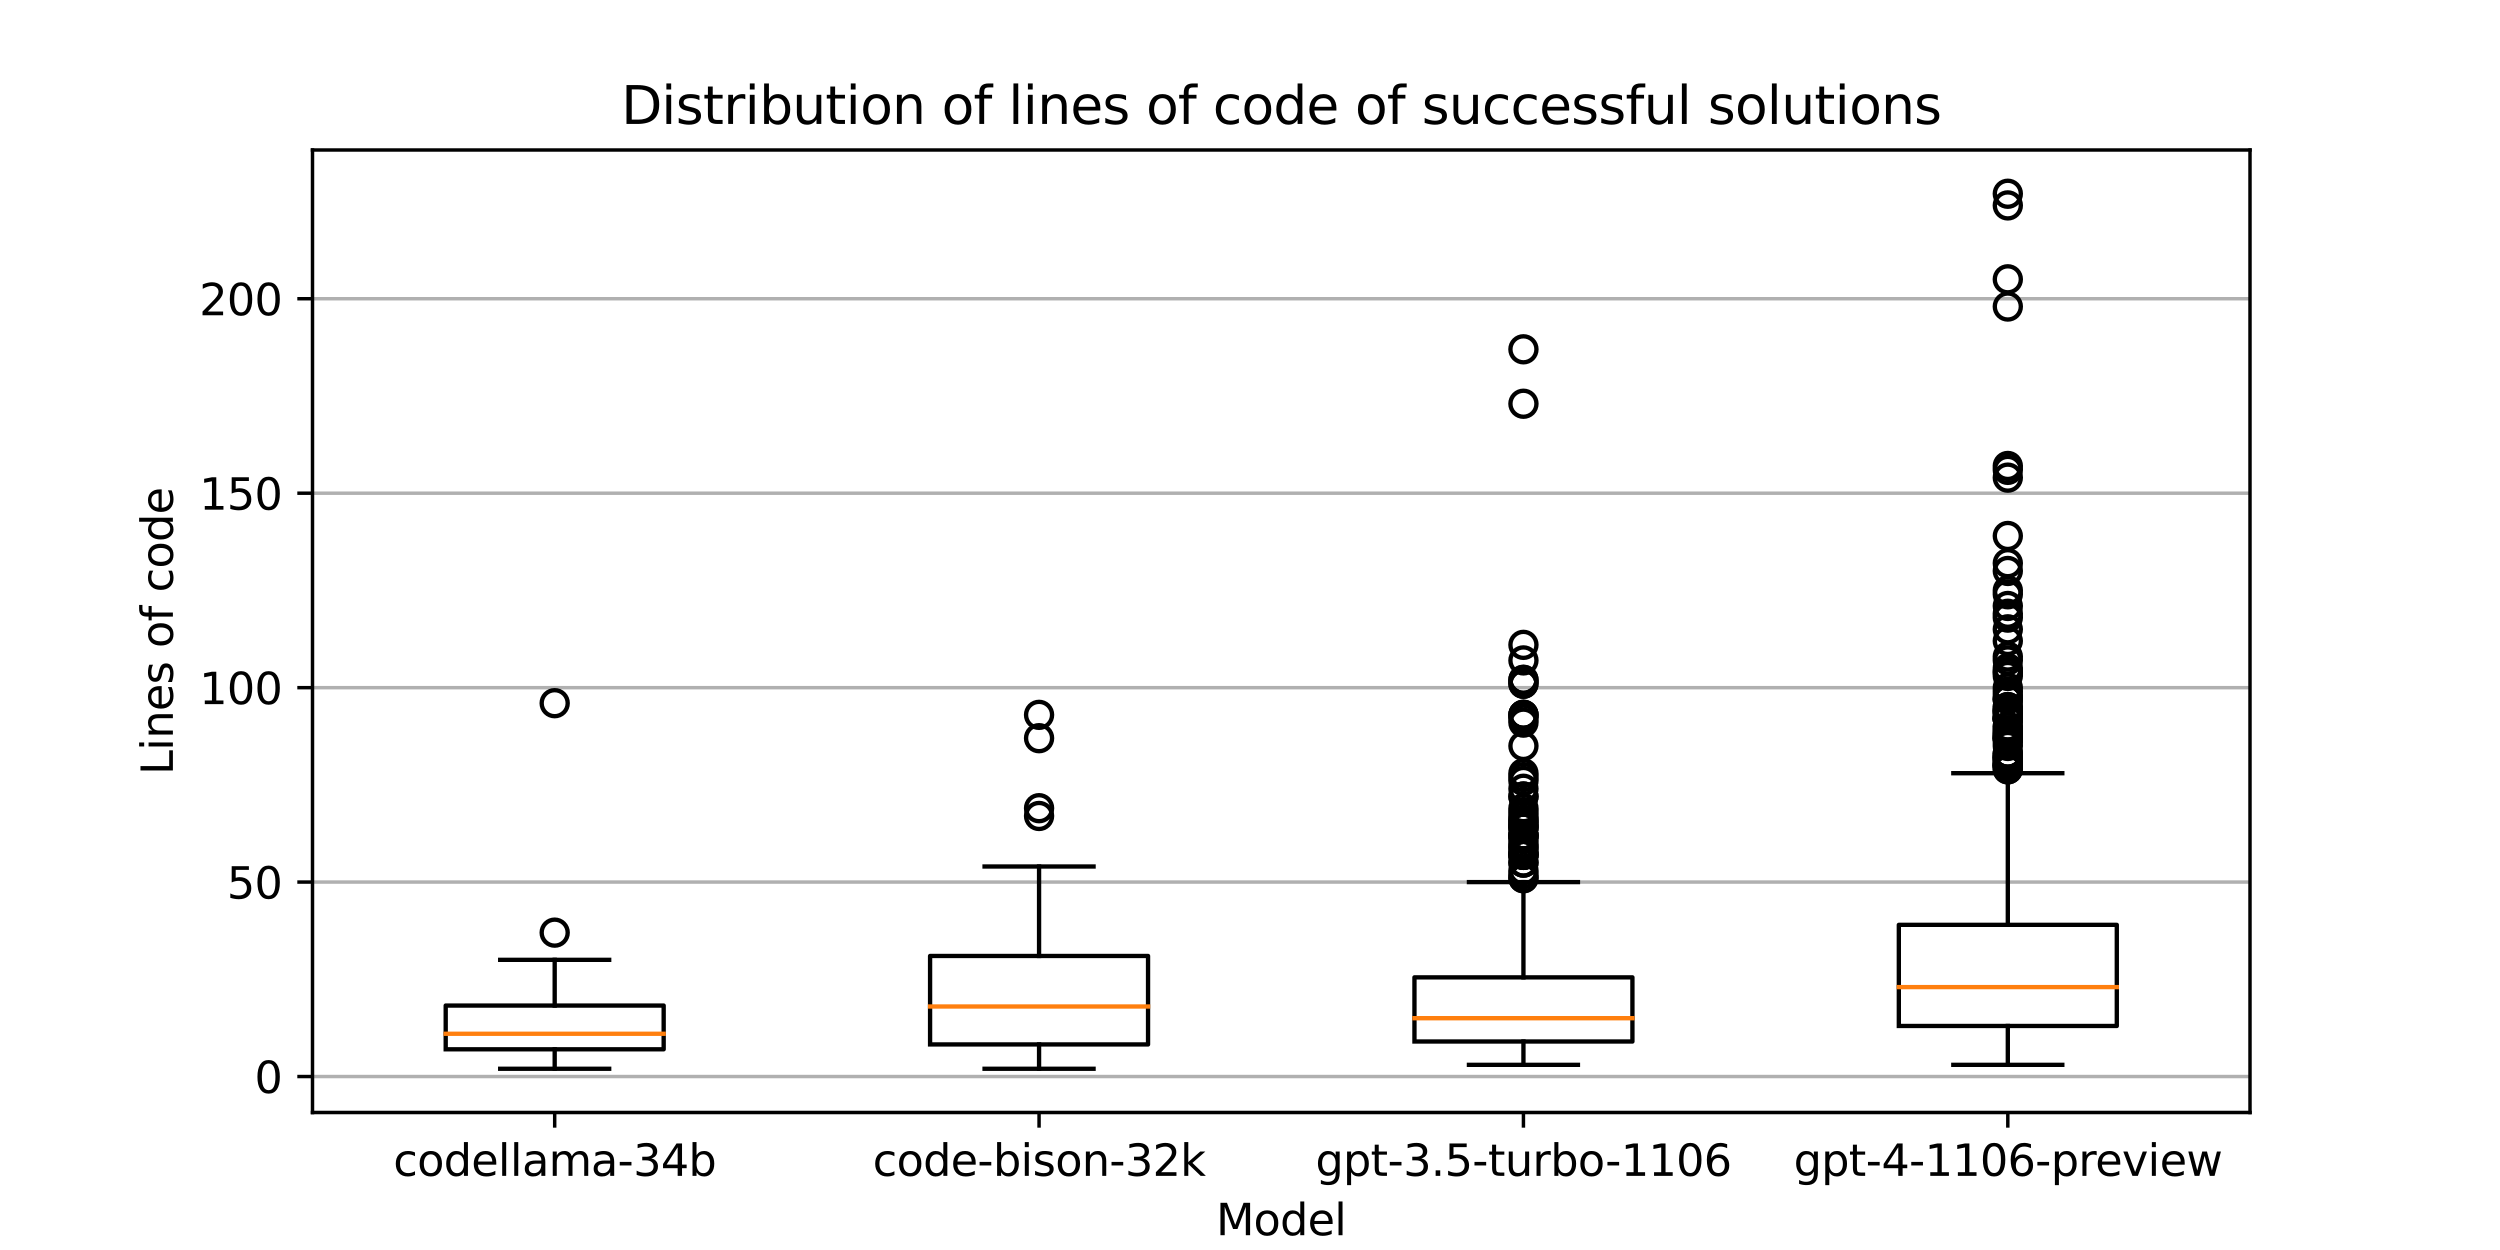 <?xml version="1.0" encoding="utf-8" standalone="no"?>
<!DOCTYPE svg PUBLIC "-//W3C//DTD SVG 1.1//EN"
  "http://www.w3.org/Graphics/SVG/1.1/DTD/svg11.dtd">
<svg xmlns:xlink="http://www.w3.org/1999/xlink" width="576pt" height="288pt" viewBox="0 0 576 288" xmlns="http://www.w3.org/2000/svg" version="1.1">
 <defs>
  <style type="text/css">*{stroke-linejoin: round; stroke-linecap: butt}</style>
 </defs>
 <g id="figure_1">
  <g id="patch_1">
   <path d="M 0 288 
L 576 288 
L 576 0 
L 0 0 
z
" style="fill: #ffffff"/>
  </g>
  <g id="axes_1">
   <g id="patch_2">
    <path d="M 72 256.32 
L 518.4 256.32 
L 518.4 34.56 
L 72 34.56 
z
" style="fill: #ffffff"/>
   </g>
   <g id="matplotlib.axis_1">
    <g id="xtick_1">
     <g id="line2d_1">
      <defs>
       <path id="m723929da3d" d="M 0 0 
L 0 3.5 
" style="stroke: #000000; stroke-width: 0.8"/>
      </defs>
      <g>
       <use xlink:href="#m723929da3d" x="127.8" y="256.32" style="stroke: #000000; stroke-width: 0.8"/>
      </g>
     </g>
     <g id="text_1">
      <!-- codellama-34b -->
      <g transform="translate(90.623 270.918) scale(0.1 -0.1)">
       <defs>
        <path id="DejaVuSans-63" d="M 3122 3366 
L 3122 2828 
Q 2878 2963 2633 3030 
Q 2388 3097 2138 3097 
Q 1578 3097 1268 2742 
Q 959 2388 959 1747 
Q 959 1106 1268 751 
Q 1578 397 2138 397 
Q 2388 397 2633 464 
Q 2878 531 3122 666 
L 3122 134 
Q 2881 22 2623 -34 
Q 2366 -91 2075 -91 
Q 1284 -91 818 406 
Q 353 903 353 1747 
Q 353 2603 823 3093 
Q 1294 3584 2113 3584 
Q 2378 3584 2631 3529 
Q 2884 3475 3122 3366 
z
" transform="scale(0.016)"/>
        <path id="DejaVuSans-6f" d="M 1959 3097 
Q 1497 3097 1228 2736 
Q 959 2375 959 1747 
Q 959 1119 1226 758 
Q 1494 397 1959 397 
Q 2419 397 2687 759 
Q 2956 1122 2956 1747 
Q 2956 2369 2687 2733 
Q 2419 3097 1959 3097 
z
M 1959 3584 
Q 2709 3584 3137 3096 
Q 3566 2609 3566 1747 
Q 3566 888 3137 398 
Q 2709 -91 1959 -91 
Q 1206 -91 779 398 
Q 353 888 353 1747 
Q 353 2609 779 3096 
Q 1206 3584 1959 3584 
z
" transform="scale(0.016)"/>
        <path id="DejaVuSans-64" d="M 2906 2969 
L 2906 4863 
L 3481 4863 
L 3481 0 
L 2906 0 
L 2906 525 
Q 2725 213 2448 61 
Q 2172 -91 1784 -91 
Q 1150 -91 751 415 
Q 353 922 353 1747 
Q 353 2572 751 3078 
Q 1150 3584 1784 3584 
Q 2172 3584 2448 3432 
Q 2725 3281 2906 2969 
z
M 947 1747 
Q 947 1113 1208 752 
Q 1469 391 1925 391 
Q 2381 391 2643 752 
Q 2906 1113 2906 1747 
Q 2906 2381 2643 2742 
Q 2381 3103 1925 3103 
Q 1469 3103 1208 2742 
Q 947 2381 947 1747 
z
" transform="scale(0.016)"/>
        <path id="DejaVuSans-65" d="M 3597 1894 
L 3597 1613 
L 953 1613 
Q 991 1019 1311 708 
Q 1631 397 2203 397 
Q 2534 397 2845 478 
Q 3156 559 3463 722 
L 3463 178 
Q 3153 47 2828 -22 
Q 2503 -91 2169 -91 
Q 1331 -91 842 396 
Q 353 884 353 1716 
Q 353 2575 817 3079 
Q 1281 3584 2069 3584 
Q 2775 3584 3186 3129 
Q 3597 2675 3597 1894 
z
M 3022 2063 
Q 3016 2534 2758 2815 
Q 2500 3097 2075 3097 
Q 1594 3097 1305 2825 
Q 1016 2553 972 2059 
L 3022 2063 
z
" transform="scale(0.016)"/>
        <path id="DejaVuSans-6c" d="M 603 4863 
L 1178 4863 
L 1178 0 
L 603 0 
L 603 4863 
z
" transform="scale(0.016)"/>
        <path id="DejaVuSans-61" d="M 2194 1759 
Q 1497 1759 1228 1600 
Q 959 1441 959 1056 
Q 959 750 1161 570 
Q 1363 391 1709 391 
Q 2188 391 2477 730 
Q 2766 1069 2766 1631 
L 2766 1759 
L 2194 1759 
z
M 3341 1997 
L 3341 0 
L 2766 0 
L 2766 531 
Q 2569 213 2275 61 
Q 1981 -91 1556 -91 
Q 1019 -91 701 211 
Q 384 513 384 1019 
Q 384 1609 779 1909 
Q 1175 2209 1959 2209 
L 2766 2209 
L 2766 2266 
Q 2766 2663 2505 2880 
Q 2244 3097 1772 3097 
Q 1472 3097 1187 3025 
Q 903 2953 641 2809 
L 641 3341 
Q 956 3463 1253 3523 
Q 1550 3584 1831 3584 
Q 2591 3584 2966 3190 
Q 3341 2797 3341 1997 
z
" transform="scale(0.016)"/>
        <path id="DejaVuSans-6d" d="M 3328 2828 
Q 3544 3216 3844 3400 
Q 4144 3584 4550 3584 
Q 5097 3584 5394 3201 
Q 5691 2819 5691 2113 
L 5691 0 
L 5113 0 
L 5113 2094 
Q 5113 2597 4934 2840 
Q 4756 3084 4391 3084 
Q 3944 3084 3684 2787 
Q 3425 2491 3425 1978 
L 3425 0 
L 2847 0 
L 2847 2094 
Q 2847 2600 2669 2842 
Q 2491 3084 2119 3084 
Q 1678 3084 1418 2786 
Q 1159 2488 1159 1978 
L 1159 0 
L 581 0 
L 581 3500 
L 1159 3500 
L 1159 2956 
Q 1356 3278 1631 3431 
Q 1906 3584 2284 3584 
Q 2666 3584 2933 3390 
Q 3200 3197 3328 2828 
z
" transform="scale(0.016)"/>
        <path id="DejaVuSans-2d" d="M 313 2009 
L 1997 2009 
L 1997 1497 
L 313 1497 
L 313 2009 
z
" transform="scale(0.016)"/>
        <path id="DejaVuSans-33" d="M 2597 2516 
Q 3050 2419 3304 2112 
Q 3559 1806 3559 1356 
Q 3559 666 3084 287 
Q 2609 -91 1734 -91 
Q 1441 -91 1130 -33 
Q 819 25 488 141 
L 488 750 
Q 750 597 1062 519 
Q 1375 441 1716 441 
Q 2309 441 2620 675 
Q 2931 909 2931 1356 
Q 2931 1769 2642 2001 
Q 2353 2234 1838 2234 
L 1294 2234 
L 1294 2753 
L 1863 2753 
Q 2328 2753 2575 2939 
Q 2822 3125 2822 3475 
Q 2822 3834 2567 4026 
Q 2313 4219 1838 4219 
Q 1578 4219 1281 4162 
Q 984 4106 628 3988 
L 628 4550 
Q 988 4650 1302 4700 
Q 1616 4750 1894 4750 
Q 2613 4750 3031 4423 
Q 3450 4097 3450 3541 
Q 3450 3153 3228 2886 
Q 3006 2619 2597 2516 
z
" transform="scale(0.016)"/>
        <path id="DejaVuSans-34" d="M 2419 4116 
L 825 1625 
L 2419 1625 
L 2419 4116 
z
M 2253 4666 
L 3047 4666 
L 3047 1625 
L 3713 1625 
L 3713 1100 
L 3047 1100 
L 3047 0 
L 2419 0 
L 2419 1100 
L 313 1100 
L 313 1709 
L 2253 4666 
z
" transform="scale(0.016)"/>
        <path id="DejaVuSans-62" d="M 3116 1747 
Q 3116 2381 2855 2742 
Q 2594 3103 2138 3103 
Q 1681 3103 1420 2742 
Q 1159 2381 1159 1747 
Q 1159 1113 1420 752 
Q 1681 391 2138 391 
Q 2594 391 2855 752 
Q 3116 1113 3116 1747 
z
M 1159 2969 
Q 1341 3281 1617 3432 
Q 1894 3584 2278 3584 
Q 2916 3584 3314 3078 
Q 3713 2572 3713 1747 
Q 3713 922 3314 415 
Q 2916 -91 2278 -91 
Q 1894 -91 1617 61 
Q 1341 213 1159 525 
L 1159 0 
L 581 0 
L 581 4863 
L 1159 4863 
L 1159 2969 
z
" transform="scale(0.016)"/>
       </defs>
       <use xlink:href="#DejaVuSans-63"/>
       <use xlink:href="#DejaVuSans-6f" x="54.98"/>
       <use xlink:href="#DejaVuSans-64" x="116.162"/>
       <use xlink:href="#DejaVuSans-65" x="179.639"/>
       <use xlink:href="#DejaVuSans-6c" x="241.162"/>
       <use xlink:href="#DejaVuSans-6c" x="268.945"/>
       <use xlink:href="#DejaVuSans-61" x="296.729"/>
       <use xlink:href="#DejaVuSans-6d" x="358.008"/>
       <use xlink:href="#DejaVuSans-61" x="455.42"/>
       <use xlink:href="#DejaVuSans-2d" x="516.699"/>
       <use xlink:href="#DejaVuSans-33" x="552.783"/>
       <use xlink:href="#DejaVuSans-34" x="616.406"/>
       <use xlink:href="#DejaVuSans-62" x="680.029"/>
      </g>
     </g>
    </g>
    <g id="xtick_2">
     <g id="line2d_2">
      <g>
       <use xlink:href="#m723929da3d" x="239.4" y="256.32" style="stroke: #000000; stroke-width: 0.8"/>
      </g>
     </g>
     <g id="text_2">
      <!-- code-bison-32k -->
      <g transform="translate(201.079 270.918) scale(0.1 -0.1)">
       <defs>
        <path id="DejaVuSans-69" d="M 603 3500 
L 1178 3500 
L 1178 0 
L 603 0 
L 603 3500 
z
M 603 4863 
L 1178 4863 
L 1178 4134 
L 603 4134 
L 603 4863 
z
" transform="scale(0.016)"/>
        <path id="DejaVuSans-73" d="M 2834 3397 
L 2834 2853 
Q 2591 2978 2328 3040 
Q 2066 3103 1784 3103 
Q 1356 3103 1142 2972 
Q 928 2841 928 2578 
Q 928 2378 1081 2264 
Q 1234 2150 1697 2047 
L 1894 2003 
Q 2506 1872 2764 1633 
Q 3022 1394 3022 966 
Q 3022 478 2636 193 
Q 2250 -91 1575 -91 
Q 1294 -91 989 -36 
Q 684 19 347 128 
L 347 722 
Q 666 556 975 473 
Q 1284 391 1588 391 
Q 1994 391 2212 530 
Q 2431 669 2431 922 
Q 2431 1156 2273 1281 
Q 2116 1406 1581 1522 
L 1381 1569 
Q 847 1681 609 1914 
Q 372 2147 372 2553 
Q 372 3047 722 3315 
Q 1072 3584 1716 3584 
Q 2034 3584 2315 3537 
Q 2597 3491 2834 3397 
z
" transform="scale(0.016)"/>
        <path id="DejaVuSans-6e" d="M 3513 2113 
L 3513 0 
L 2938 0 
L 2938 2094 
Q 2938 2591 2744 2837 
Q 2550 3084 2163 3084 
Q 1697 3084 1428 2787 
Q 1159 2491 1159 1978 
L 1159 0 
L 581 0 
L 581 3500 
L 1159 3500 
L 1159 2956 
Q 1366 3272 1645 3428 
Q 1925 3584 2291 3584 
Q 2894 3584 3203 3211 
Q 3513 2838 3513 2113 
z
" transform="scale(0.016)"/>
        <path id="DejaVuSans-32" d="M 1228 531 
L 3431 531 
L 3431 0 
L 469 0 
L 469 531 
Q 828 903 1448 1529 
Q 2069 2156 2228 2338 
Q 2531 2678 2651 2914 
Q 2772 3150 2772 3378 
Q 2772 3750 2511 3984 
Q 2250 4219 1831 4219 
Q 1534 4219 1204 4116 
Q 875 4013 500 3803 
L 500 4441 
Q 881 4594 1212 4672 
Q 1544 4750 1819 4750 
Q 2544 4750 2975 4387 
Q 3406 4025 3406 3419 
Q 3406 3131 3298 2873 
Q 3191 2616 2906 2266 
Q 2828 2175 2409 1742 
Q 1991 1309 1228 531 
z
" transform="scale(0.016)"/>
        <path id="DejaVuSans-6b" d="M 581 4863 
L 1159 4863 
L 1159 1991 
L 2875 3500 
L 3609 3500 
L 1753 1863 
L 3688 0 
L 2938 0 
L 1159 1709 
L 1159 0 
L 581 0 
L 581 4863 
z
" transform="scale(0.016)"/>
       </defs>
       <use xlink:href="#DejaVuSans-63"/>
       <use xlink:href="#DejaVuSans-6f" x="54.98"/>
       <use xlink:href="#DejaVuSans-64" x="116.162"/>
       <use xlink:href="#DejaVuSans-65" x="179.639"/>
       <use xlink:href="#DejaVuSans-2d" x="241.162"/>
       <use xlink:href="#DejaVuSans-62" x="277.246"/>
       <use xlink:href="#DejaVuSans-69" x="340.723"/>
       <use xlink:href="#DejaVuSans-73" x="368.506"/>
       <use xlink:href="#DejaVuSans-6f" x="420.605"/>
       <use xlink:href="#DejaVuSans-6e" x="481.787"/>
       <use xlink:href="#DejaVuSans-2d" x="545.166"/>
       <use xlink:href="#DejaVuSans-33" x="581.25"/>
       <use xlink:href="#DejaVuSans-32" x="644.873"/>
       <use xlink:href="#DejaVuSans-6b" x="708.496"/>
      </g>
     </g>
    </g>
    <g id="xtick_3">
     <g id="line2d_3">
      <g>
       <use xlink:href="#m723929da3d" x="351" y="256.32" style="stroke: #000000; stroke-width: 0.8"/>
      </g>
     </g>
     <g id="text_3">
      <!-- gpt-3.5-turbo-1106 -->
      <g transform="translate(303.091 270.918) scale(0.1 -0.1)">
       <defs>
        <path id="DejaVuSans-67" d="M 2906 1791 
Q 2906 2416 2648 2759 
Q 2391 3103 1925 3103 
Q 1463 3103 1205 2759 
Q 947 2416 947 1791 
Q 947 1169 1205 825 
Q 1463 481 1925 481 
Q 2391 481 2648 825 
Q 2906 1169 2906 1791 
z
M 3481 434 
Q 3481 -459 3084 -895 
Q 2688 -1331 1869 -1331 
Q 1566 -1331 1297 -1286 
Q 1028 -1241 775 -1147 
L 775 -588 
Q 1028 -725 1275 -790 
Q 1522 -856 1778 -856 
Q 2344 -856 2625 -561 
Q 2906 -266 2906 331 
L 2906 616 
Q 2728 306 2450 153 
Q 2172 0 1784 0 
Q 1141 0 747 490 
Q 353 981 353 1791 
Q 353 2603 747 3093 
Q 1141 3584 1784 3584 
Q 2172 3584 2450 3431 
Q 2728 3278 2906 2969 
L 2906 3500 
L 3481 3500 
L 3481 434 
z
" transform="scale(0.016)"/>
        <path id="DejaVuSans-70" d="M 1159 525 
L 1159 -1331 
L 581 -1331 
L 581 3500 
L 1159 3500 
L 1159 2969 
Q 1341 3281 1617 3432 
Q 1894 3584 2278 3584 
Q 2916 3584 3314 3078 
Q 3713 2572 3713 1747 
Q 3713 922 3314 415 
Q 2916 -91 2278 -91 
Q 1894 -91 1617 61 
Q 1341 213 1159 525 
z
M 3116 1747 
Q 3116 2381 2855 2742 
Q 2594 3103 2138 3103 
Q 1681 3103 1420 2742 
Q 1159 2381 1159 1747 
Q 1159 1113 1420 752 
Q 1681 391 2138 391 
Q 2594 391 2855 752 
Q 3116 1113 3116 1747 
z
" transform="scale(0.016)"/>
        <path id="DejaVuSans-74" d="M 1172 4494 
L 1172 3500 
L 2356 3500 
L 2356 3053 
L 1172 3053 
L 1172 1153 
Q 1172 725 1289 603 
Q 1406 481 1766 481 
L 2356 481 
L 2356 0 
L 1766 0 
Q 1100 0 847 248 
Q 594 497 594 1153 
L 594 3053 
L 172 3053 
L 172 3500 
L 594 3500 
L 594 4494 
L 1172 4494 
z
" transform="scale(0.016)"/>
        <path id="DejaVuSans-2e" d="M 684 794 
L 1344 794 
L 1344 0 
L 684 0 
L 684 794 
z
" transform="scale(0.016)"/>
        <path id="DejaVuSans-35" d="M 691 4666 
L 3169 4666 
L 3169 4134 
L 1269 4134 
L 1269 2991 
Q 1406 3038 1543 3061 
Q 1681 3084 1819 3084 
Q 2600 3084 3056 2656 
Q 3513 2228 3513 1497 
Q 3513 744 3044 326 
Q 2575 -91 1722 -91 
Q 1428 -91 1123 -41 
Q 819 9 494 109 
L 494 744 
Q 775 591 1075 516 
Q 1375 441 1709 441 
Q 2250 441 2565 725 
Q 2881 1009 2881 1497 
Q 2881 1984 2565 2268 
Q 2250 2553 1709 2553 
Q 1456 2553 1204 2497 
Q 953 2441 691 2322 
L 691 4666 
z
" transform="scale(0.016)"/>
        <path id="DejaVuSans-75" d="M 544 1381 
L 544 3500 
L 1119 3500 
L 1119 1403 
Q 1119 906 1312 657 
Q 1506 409 1894 409 
Q 2359 409 2629 706 
Q 2900 1003 2900 1516 
L 2900 3500 
L 3475 3500 
L 3475 0 
L 2900 0 
L 2900 538 
Q 2691 219 2414 64 
Q 2138 -91 1772 -91 
Q 1169 -91 856 284 
Q 544 659 544 1381 
z
M 1991 3584 
L 1991 3584 
z
" transform="scale(0.016)"/>
        <path id="DejaVuSans-72" d="M 2631 2963 
Q 2534 3019 2420 3045 
Q 2306 3072 2169 3072 
Q 1681 3072 1420 2755 
Q 1159 2438 1159 1844 
L 1159 0 
L 581 0 
L 581 3500 
L 1159 3500 
L 1159 2956 
Q 1341 3275 1631 3429 
Q 1922 3584 2338 3584 
Q 2397 3584 2469 3576 
Q 2541 3569 2628 3553 
L 2631 2963 
z
" transform="scale(0.016)"/>
        <path id="DejaVuSans-31" d="M 794 531 
L 1825 531 
L 1825 4091 
L 703 3866 
L 703 4441 
L 1819 4666 
L 2450 4666 
L 2450 531 
L 3481 531 
L 3481 0 
L 794 0 
L 794 531 
z
" transform="scale(0.016)"/>
        <path id="DejaVuSans-30" d="M 2034 4250 
Q 1547 4250 1301 3770 
Q 1056 3291 1056 2328 
Q 1056 1369 1301 889 
Q 1547 409 2034 409 
Q 2525 409 2770 889 
Q 3016 1369 3016 2328 
Q 3016 3291 2770 3770 
Q 2525 4250 2034 4250 
z
M 2034 4750 
Q 2819 4750 3233 4129 
Q 3647 3509 3647 2328 
Q 3647 1150 3233 529 
Q 2819 -91 2034 -91 
Q 1250 -91 836 529 
Q 422 1150 422 2328 
Q 422 3509 836 4129 
Q 1250 4750 2034 4750 
z
" transform="scale(0.016)"/>
        <path id="DejaVuSans-36" d="M 2113 2584 
Q 1688 2584 1439 2293 
Q 1191 2003 1191 1497 
Q 1191 994 1439 701 
Q 1688 409 2113 409 
Q 2538 409 2786 701 
Q 3034 994 3034 1497 
Q 3034 2003 2786 2293 
Q 2538 2584 2113 2584 
z
M 3366 4563 
L 3366 3988 
Q 3128 4100 2886 4159 
Q 2644 4219 2406 4219 
Q 1781 4219 1451 3797 
Q 1122 3375 1075 2522 
Q 1259 2794 1537 2939 
Q 1816 3084 2150 3084 
Q 2853 3084 3261 2657 
Q 3669 2231 3669 1497 
Q 3669 778 3244 343 
Q 2819 -91 2113 -91 
Q 1303 -91 875 529 
Q 447 1150 447 2328 
Q 447 3434 972 4092 
Q 1497 4750 2381 4750 
Q 2619 4750 2861 4703 
Q 3103 4656 3366 4563 
z
" transform="scale(0.016)"/>
       </defs>
       <use xlink:href="#DejaVuSans-67"/>
       <use xlink:href="#DejaVuSans-70" x="63.477"/>
       <use xlink:href="#DejaVuSans-74" x="126.953"/>
       <use xlink:href="#DejaVuSans-2d" x="166.162"/>
       <use xlink:href="#DejaVuSans-33" x="202.246"/>
       <use xlink:href="#DejaVuSans-2e" x="265.869"/>
       <use xlink:href="#DejaVuSans-35" x="297.656"/>
       <use xlink:href="#DejaVuSans-2d" x="361.279"/>
       <use xlink:href="#DejaVuSans-74" x="397.363"/>
       <use xlink:href="#DejaVuSans-75" x="436.572"/>
       <use xlink:href="#DejaVuSans-72" x="499.951"/>
       <use xlink:href="#DejaVuSans-62" x="541.064"/>
       <use xlink:href="#DejaVuSans-6f" x="604.541"/>
       <use xlink:href="#DejaVuSans-2d" x="667.598"/>
       <use xlink:href="#DejaVuSans-31" x="703.682"/>
       <use xlink:href="#DejaVuSans-31" x="767.305"/>
       <use xlink:href="#DejaVuSans-30" x="830.928"/>
       <use xlink:href="#DejaVuSans-36" x="894.551"/>
      </g>
     </g>
    </g>
    <g id="xtick_4">
     <g id="line2d_4">
      <g>
       <use xlink:href="#m723929da3d" x="462.6" y="256.32" style="stroke: #000000; stroke-width: 0.8"/>
      </g>
     </g>
     <g id="text_4">
      <!-- gpt-4-1106-preview -->
      <g transform="translate(413.266 270.918) scale(0.1 -0.1)">
       <defs>
        <path id="DejaVuSans-76" d="M 191 3500 
L 800 3500 
L 1894 563 
L 2988 3500 
L 3597 3500 
L 2284 0 
L 1503 0 
L 191 3500 
z
" transform="scale(0.016)"/>
        <path id="DejaVuSans-77" d="M 269 3500 
L 844 3500 
L 1563 769 
L 2278 3500 
L 2956 3500 
L 3675 769 
L 4391 3500 
L 4966 3500 
L 4050 0 
L 3372 0 
L 2619 2869 
L 1863 0 
L 1184 0 
L 269 3500 
z
" transform="scale(0.016)"/>
       </defs>
       <use xlink:href="#DejaVuSans-67"/>
       <use xlink:href="#DejaVuSans-70" x="63.477"/>
       <use xlink:href="#DejaVuSans-74" x="126.953"/>
       <use xlink:href="#DejaVuSans-2d" x="166.162"/>
       <use xlink:href="#DejaVuSans-34" x="202.246"/>
       <use xlink:href="#DejaVuSans-2d" x="265.869"/>
       <use xlink:href="#DejaVuSans-31" x="301.953"/>
       <use xlink:href="#DejaVuSans-31" x="365.576"/>
       <use xlink:href="#DejaVuSans-30" x="429.199"/>
       <use xlink:href="#DejaVuSans-36" x="492.822"/>
       <use xlink:href="#DejaVuSans-2d" x="556.445"/>
       <use xlink:href="#DejaVuSans-70" x="592.529"/>
       <use xlink:href="#DejaVuSans-72" x="656.006"/>
       <use xlink:href="#DejaVuSans-65" x="694.869"/>
       <use xlink:href="#DejaVuSans-76" x="756.393"/>
       <use xlink:href="#DejaVuSans-69" x="815.572"/>
       <use xlink:href="#DejaVuSans-65" x="843.355"/>
       <use xlink:href="#DejaVuSans-77" x="904.879"/>
      </g>
     </g>
    </g>
    <g id="text_5">
     <!-- Model -->
     <g transform="translate(280.187 284.597) scale(0.1 -0.1)">
      <defs>
       <path id="DejaVuSans-4d" d="M 628 4666 
L 1569 4666 
L 2759 1491 
L 3956 4666 
L 4897 4666 
L 4897 0 
L 4281 0 
L 4281 4097 
L 3078 897 
L 2444 897 
L 1241 4097 
L 1241 0 
L 628 0 
L 628 4666 
z
" transform="scale(0.016)"/>
      </defs>
      <use xlink:href="#DejaVuSans-4d"/>
      <use xlink:href="#DejaVuSans-6f" x="86.279"/>
      <use xlink:href="#DejaVuSans-64" x="147.461"/>
      <use xlink:href="#DejaVuSans-65" x="210.938"/>
      <use xlink:href="#DejaVuSans-6c" x="272.461"/>
     </g>
    </g>
   </g>
   <g id="matplotlib.axis_2">
    <g id="ytick_1">
     <g id="line2d_5">
      <path d="M 72 248.032 
L 518.4 248.032 
" clip-path="url(#p442479917e)" style="fill: none; stroke: #b0b0b0; stroke-width: 0.8; stroke-linecap: square"/>
     </g>
     <g id="line2d_6">
      <defs>
       <path id="mced443bb29" d="M 0 0 
L -3.5 0 
" style="stroke: #000000; stroke-width: 0.8"/>
      </defs>
      <g>
       <use xlink:href="#mced443bb29" x="72" y="248.032" style="stroke: #000000; stroke-width: 0.8"/>
      </g>
     </g>
     <g id="text_6">
      <!-- 0 -->
      <g transform="translate(58.638 251.831) scale(0.1 -0.1)">
       <use xlink:href="#DejaVuSans-30"/>
      </g>
     </g>
    </g>
    <g id="ytick_2">
     <g id="line2d_7">
      <path d="M 72 203.232 
L 518.4 203.232 
" clip-path="url(#p442479917e)" style="fill: none; stroke: #b0b0b0; stroke-width: 0.8; stroke-linecap: square"/>
     </g>
     <g id="line2d_8">
      <g>
       <use xlink:href="#mced443bb29" x="72" y="203.232" style="stroke: #000000; stroke-width: 0.8"/>
      </g>
     </g>
     <g id="text_7">
      <!-- 50 -->
      <g transform="translate(52.275 207.031) scale(0.1 -0.1)">
       <use xlink:href="#DejaVuSans-35"/>
       <use xlink:href="#DejaVuSans-30" x="63.623"/>
      </g>
     </g>
    </g>
    <g id="ytick_3">
     <g id="line2d_9">
      <path d="M 72 158.432 
L 518.4 158.432 
" clip-path="url(#p442479917e)" style="fill: none; stroke: #b0b0b0; stroke-width: 0.8; stroke-linecap: square"/>
     </g>
     <g id="line2d_10">
      <g>
       <use xlink:href="#mced443bb29" x="72" y="158.432" style="stroke: #000000; stroke-width: 0.8"/>
      </g>
     </g>
     <g id="text_8">
      <!-- 100 -->
      <g transform="translate(45.913 162.231) scale(0.1 -0.1)">
       <use xlink:href="#DejaVuSans-31"/>
       <use xlink:href="#DejaVuSans-30" x="63.623"/>
       <use xlink:href="#DejaVuSans-30" x="127.246"/>
      </g>
     </g>
    </g>
    <g id="ytick_4">
     <g id="line2d_11">
      <path d="M 72 113.632 
L 518.4 113.632 
" clip-path="url(#p442479917e)" style="fill: none; stroke: #b0b0b0; stroke-width: 0.8; stroke-linecap: square"/>
     </g>
     <g id="line2d_12">
      <g>
       <use xlink:href="#mced443bb29" x="72" y="113.632" style="stroke: #000000; stroke-width: 0.8"/>
      </g>
     </g>
     <g id="text_9">
      <!-- 150 -->
      <g transform="translate(45.913 117.431) scale(0.1 -0.1)">
       <use xlink:href="#DejaVuSans-31"/>
       <use xlink:href="#DejaVuSans-35" x="63.623"/>
       <use xlink:href="#DejaVuSans-30" x="127.246"/>
      </g>
     </g>
    </g>
    <g id="ytick_5">
     <g id="line2d_13">
      <path d="M 72 68.832 
L 518.4 68.832 
" clip-path="url(#p442479917e)" style="fill: none; stroke: #b0b0b0; stroke-width: 0.8; stroke-linecap: square"/>
     </g>
     <g id="line2d_14">
      <g>
       <use xlink:href="#mced443bb29" x="72" y="68.832" style="stroke: #000000; stroke-width: 0.8"/>
      </g>
     </g>
     <g id="text_10">
      <!-- 200 -->
      <g transform="translate(45.913 72.631) scale(0.1 -0.1)">
       <use xlink:href="#DejaVuSans-32"/>
       <use xlink:href="#DejaVuSans-30" x="63.623"/>
       <use xlink:href="#DejaVuSans-30" x="127.246"/>
      </g>
     </g>
    </g>
    <g id="text_11">
     <!-- Lines of code -->
     <g transform="translate(39.833 178.522) rotate(-90) scale(0.1 -0.1)">
      <defs>
       <path id="DejaVuSans-4c" d="M 628 4666 
L 1259 4666 
L 1259 531 
L 3531 531 
L 3531 0 
L 628 0 
L 628 4666 
z
" transform="scale(0.016)"/>
       <path id="DejaVuSans-20" transform="scale(0.016)"/>
       <path id="DejaVuSans-66" d="M 2375 4863 
L 2375 4384 
L 1825 4384 
Q 1516 4384 1395 4259 
Q 1275 4134 1275 3809 
L 1275 3500 
L 2222 3500 
L 2222 3053 
L 1275 3053 
L 1275 0 
L 697 0 
L 697 3053 
L 147 3053 
L 147 3500 
L 697 3500 
L 697 3744 
Q 697 4328 969 4595 
Q 1241 4863 1831 4863 
L 2375 4863 
z
" transform="scale(0.016)"/>
      </defs>
      <use xlink:href="#DejaVuSans-4c"/>
      <use xlink:href="#DejaVuSans-69" x="55.713"/>
      <use xlink:href="#DejaVuSans-6e" x="83.496"/>
      <use xlink:href="#DejaVuSans-65" x="146.875"/>
      <use xlink:href="#DejaVuSans-73" x="208.398"/>
      <use xlink:href="#DejaVuSans-20" x="260.498"/>
      <use xlink:href="#DejaVuSans-6f" x="292.285"/>
      <use xlink:href="#DejaVuSans-66" x="353.467"/>
      <use xlink:href="#DejaVuSans-20" x="388.672"/>
      <use xlink:href="#DejaVuSans-63" x="420.459"/>
      <use xlink:href="#DejaVuSans-6f" x="475.439"/>
      <use xlink:href="#DejaVuSans-64" x="536.621"/>
      <use xlink:href="#DejaVuSans-65" x="600.098"/>
     </g>
    </g>
   </g>
   <g id="line2d_15">
    <path d="M 102.69 241.76 
L 152.91 241.76 
L 152.91 231.68 
L 102.69 231.68 
L 102.69 241.76 
" clip-path="url(#p442479917e)" style="fill: none; stroke: #000000; stroke-linecap: square"/>
   </g>
   <g id="line2d_16">
    <path d="M 127.8 241.76 
L 127.8 246.24 
" clip-path="url(#p442479917e)" style="fill: none; stroke: #000000; stroke-linecap: square"/>
   </g>
   <g id="line2d_17">
    <path d="M 127.8 231.68 
L 127.8 221.152 
" clip-path="url(#p442479917e)" style="fill: none; stroke: #000000; stroke-linecap: square"/>
   </g>
   <g id="line2d_18">
    <path d="M 115.245 246.24 
L 140.355 246.24 
" clip-path="url(#p442479917e)" style="fill: none; stroke: #000000; stroke-linecap: square"/>
   </g>
   <g id="line2d_19">
    <path d="M 115.245 221.152 
L 140.355 221.152 
" clip-path="url(#p442479917e)" style="fill: none; stroke: #000000; stroke-linecap: square"/>
   </g>
   <g id="line2d_20">
    <defs>
     <path id="mb929d378f6" d="M 0 3 
C 0.796 3 1.559 2.684 2.121 2.121 
C 2.684 1.559 3 0.796 3 0 
C 3 -0.796 2.684 -1.559 2.121 -2.121 
C 1.559 -2.684 0.796 -3 0 -3 
C -0.796 -3 -1.559 -2.684 -2.121 -2.121 
C -2.684 -1.559 -3 -0.796 -3 0 
C -3 0.796 -2.684 1.559 -2.121 2.121 
C -1.559 2.684 -0.796 3 0 3 
z
" style="stroke: #000000"/>
    </defs>
    <g clip-path="url(#p442479917e)">
     <use xlink:href="#mb929d378f6" x="127.8" y="214.88" style="fill-opacity: 0; stroke: #000000"/>
     <use xlink:href="#mb929d378f6" x="127.8" y="162.016" style="fill-opacity: 0; stroke: #000000"/>
    </g>
   </g>
   <g id="line2d_21">
    <path d="M 214.29 240.64 
L 264.51 240.64 
L 264.51 220.256 
L 214.29 220.256 
L 214.29 240.64 
" clip-path="url(#p442479917e)" style="fill: none; stroke: #000000; stroke-linecap: square"/>
   </g>
   <g id="line2d_22">
    <path d="M 239.4 240.64 
L 239.4 246.24 
" clip-path="url(#p442479917e)" style="fill: none; stroke: #000000; stroke-linecap: square"/>
   </g>
   <g id="line2d_23">
    <path d="M 239.4 220.256 
L 239.4 199.648 
" clip-path="url(#p442479917e)" style="fill: none; stroke: #000000; stroke-linecap: square"/>
   </g>
   <g id="line2d_24">
    <path d="M 226.845 246.24 
L 251.955 246.24 
" clip-path="url(#p442479917e)" style="fill: none; stroke: #000000; stroke-linecap: square"/>
   </g>
   <g id="line2d_25">
    <path d="M 226.845 199.648 
L 251.955 199.648 
" clip-path="url(#p442479917e)" style="fill: none; stroke: #000000; stroke-linecap: square"/>
   </g>
   <g id="line2d_26">
    <g clip-path="url(#p442479917e)">
     <use xlink:href="#mb929d378f6" x="239.4" y="164.704" style="fill-opacity: 0; stroke: #000000"/>
     <use xlink:href="#mb929d378f6" x="239.4" y="186.208" style="fill-opacity: 0; stroke: #000000"/>
     <use xlink:href="#mb929d378f6" x="239.4" y="188" style="fill-opacity: 0; stroke: #000000"/>
     <use xlink:href="#mb929d378f6" x="239.4" y="170.08" style="fill-opacity: 0; stroke: #000000"/>
    </g>
   </g>
   <g id="line2d_27">
    <path d="M 325.89 239.968 
L 376.11 239.968 
L 376.11 225.184 
L 325.89 225.184 
L 325.89 239.968 
" clip-path="url(#p442479917e)" style="fill: none; stroke: #000000; stroke-linecap: square"/>
   </g>
   <g id="line2d_28">
    <path d="M 351 239.968 
L 351 245.344 
" clip-path="url(#p442479917e)" style="fill: none; stroke: #000000; stroke-linecap: square"/>
   </g>
   <g id="line2d_29">
    <path d="M 351 225.184 
L 351 203.232 
" clip-path="url(#p442479917e)" style="fill: none; stroke: #000000; stroke-linecap: square"/>
   </g>
   <g id="line2d_30">
    <path d="M 338.445 245.344 
L 363.555 245.344 
" clip-path="url(#p442479917e)" style="fill: none; stroke: #000000; stroke-linecap: square"/>
   </g>
   <g id="line2d_31">
    <path d="M 338.445 203.232 
L 363.555 203.232 
" clip-path="url(#p442479917e)" style="fill: none; stroke: #000000; stroke-linecap: square"/>
   </g>
   <g id="line2d_32">
    <g clip-path="url(#p442479917e)">
     <use xlink:href="#mb929d378f6" x="351" y="201.44" style="fill-opacity: 0; stroke: #000000"/>
     <use xlink:href="#mb929d378f6" x="351" y="202.336" style="fill-opacity: 0; stroke: #000000"/>
     <use xlink:href="#mb929d378f6" x="351" y="190.688" style="fill-opacity: 0; stroke: #000000"/>
     <use xlink:href="#mb929d378f6" x="351" y="194.272" style="fill-opacity: 0; stroke: #000000"/>
     <use xlink:href="#mb929d378f6" x="351" y="193.376" style="fill-opacity: 0; stroke: #000000"/>
     <use xlink:href="#mb929d378f6" x="351" y="196.96" style="fill-opacity: 0; stroke: #000000"/>
     <use xlink:href="#mb929d378f6" x="351" y="200.544" style="fill-opacity: 0; stroke: #000000"/>
     <use xlink:href="#mb929d378f6" x="351" y="198.752" style="fill-opacity: 0; stroke: #000000"/>
     <use xlink:href="#mb929d378f6" x="351" y="198.752" style="fill-opacity: 0; stroke: #000000"/>
     <use xlink:href="#mb929d378f6" x="351" y="181.728" style="fill-opacity: 0; stroke: #000000"/>
     <use xlink:href="#mb929d378f6" x="351" y="179.04" style="fill-opacity: 0; stroke: #000000"/>
     <use xlink:href="#mb929d378f6" x="351" y="187.104" style="fill-opacity: 0; stroke: #000000"/>
     <use xlink:href="#mb929d378f6" x="351" y="183.52" style="fill-opacity: 0; stroke: #000000"/>
     <use xlink:href="#mb929d378f6" x="351" y="157.536" style="fill-opacity: 0; stroke: #000000"/>
     <use xlink:href="#mb929d378f6" x="351" y="202.336" style="fill-opacity: 0; stroke: #000000"/>
     <use xlink:href="#mb929d378f6" x="351" y="189.792" style="fill-opacity: 0; stroke: #000000"/>
     <use xlink:href="#mb929d378f6" x="351" y="192.48" style="fill-opacity: 0; stroke: #000000"/>
     <use xlink:href="#mb929d378f6" x="351" y="195.168" style="fill-opacity: 0; stroke: #000000"/>
     <use xlink:href="#mb929d378f6" x="351" y="196.96" style="fill-opacity: 0; stroke: #000000"/>
     <use xlink:href="#mb929d378f6" x="351" y="188.896" style="fill-opacity: 0; stroke: #000000"/>
     <use xlink:href="#mb929d378f6" x="351" y="192.48" style="fill-opacity: 0; stroke: #000000"/>
     <use xlink:href="#mb929d378f6" x="351" y="190.688" style="fill-opacity: 0; stroke: #000000"/>
     <use xlink:href="#mb929d378f6" x="351" y="190.688" style="fill-opacity: 0; stroke: #000000"/>
     <use xlink:href="#mb929d378f6" x="351" y="192.48" style="fill-opacity: 0; stroke: #000000"/>
     <use xlink:href="#mb929d378f6" x="351" y="188.896" style="fill-opacity: 0; stroke: #000000"/>
     <use xlink:href="#mb929d378f6" x="351" y="179.936" style="fill-opacity: 0; stroke: #000000"/>
     <use xlink:href="#mb929d378f6" x="351" y="186.208" style="fill-opacity: 0; stroke: #000000"/>
     <use xlink:href="#mb929d378f6" x="351" y="171.872" style="fill-opacity: 0; stroke: #000000"/>
     <use xlink:href="#mb929d378f6" x="351" y="183.52" style="fill-opacity: 0; stroke: #000000"/>
     <use xlink:href="#mb929d378f6" x="351" y="165.6" style="fill-opacity: 0; stroke: #000000"/>
     <use xlink:href="#mb929d378f6" x="351" y="164.704" style="fill-opacity: 0; stroke: #000000"/>
     <use xlink:href="#mb929d378f6" x="351" y="156.64" style="fill-opacity: 0; stroke: #000000"/>
     <use xlink:href="#mb929d378f6" x="351" y="156.64" style="fill-opacity: 0; stroke: #000000"/>
     <use xlink:href="#mb929d378f6" x="351" y="157.536" style="fill-opacity: 0; stroke: #000000"/>
     <use xlink:href="#mb929d378f6" x="351" y="196.96" style="fill-opacity: 0; stroke: #000000"/>
     <use xlink:href="#mb929d378f6" x="351" y="80.48" style="fill-opacity: 0; stroke: #000000"/>
     <use xlink:href="#mb929d378f6" x="351" y="188" style="fill-opacity: 0; stroke: #000000"/>
     <use xlink:href="#mb929d378f6" x="351" y="148.576" style="fill-opacity: 0; stroke: #000000"/>
     <use xlink:href="#mb929d378f6" x="351" y="164.704" style="fill-opacity: 0; stroke: #000000"/>
     <use xlink:href="#mb929d378f6" x="351" y="152.16" style="fill-opacity: 0; stroke: #000000"/>
     <use xlink:href="#mb929d378f6" x="351" y="164.704" style="fill-opacity: 0; stroke: #000000"/>
     <use xlink:href="#mb929d378f6" x="351" y="166.496" style="fill-opacity: 0; stroke: #000000"/>
     <use xlink:href="#mb929d378f6" x="351" y="93.024" style="fill-opacity: 0; stroke: #000000"/>
     <use xlink:href="#mb929d378f6" x="351" y="178.144" style="fill-opacity: 0; stroke: #000000"/>
     <use xlink:href="#mb929d378f6" x="351" y="195.168" style="fill-opacity: 0; stroke: #000000"/>
     <use xlink:href="#mb929d378f6" x="351" y="189.792" style="fill-opacity: 0; stroke: #000000"/>
     <use xlink:href="#mb929d378f6" x="351" y="192.48" style="fill-opacity: 0; stroke: #000000"/>
     <use xlink:href="#mb929d378f6" x="351" y="196.064" style="fill-opacity: 0; stroke: #000000"/>
     <use xlink:href="#mb929d378f6" x="351" y="196.96" style="fill-opacity: 0; stroke: #000000"/>
    </g>
   </g>
   <g id="line2d_33">
    <path d="M 437.49 236.384 
L 487.71 236.384 
L 487.71 213.088 
L 437.49 213.088 
L 437.49 236.384 
" clip-path="url(#p442479917e)" style="fill: none; stroke: #000000; stroke-linecap: square"/>
   </g>
   <g id="line2d_34">
    <path d="M 462.6 236.384 
L 462.6 245.344 
" clip-path="url(#p442479917e)" style="fill: none; stroke: #000000; stroke-linecap: square"/>
   </g>
   <g id="line2d_35">
    <path d="M 462.6 213.088 
L 462.6 178.144 
" clip-path="url(#p442479917e)" style="fill: none; stroke: #000000; stroke-linecap: square"/>
   </g>
   <g id="line2d_36">
    <path d="M 450.045 245.344 
L 475.155 245.344 
" clip-path="url(#p442479917e)" style="fill: none; stroke: #000000; stroke-linecap: square"/>
   </g>
   <g id="line2d_37">
    <path d="M 450.045 178.144 
L 475.155 178.144 
" clip-path="url(#p442479917e)" style="fill: none; stroke: #000000; stroke-linecap: square"/>
   </g>
   <g id="line2d_38">
    <g clip-path="url(#p442479917e)">
     <use xlink:href="#mb929d378f6" x="462.6" y="176.352" style="fill-opacity: 0; stroke: #000000"/>
     <use xlink:href="#mb929d378f6" x="462.6" y="176.352" style="fill-opacity: 0; stroke: #000000"/>
     <use xlink:href="#mb929d378f6" x="462.6" y="175.456" style="fill-opacity: 0; stroke: #000000"/>
     <use xlink:href="#mb929d378f6" x="462.6" y="176.352" style="fill-opacity: 0; stroke: #000000"/>
     <use xlink:href="#mb929d378f6" x="462.6" y="165.6" style="fill-opacity: 0; stroke: #000000"/>
     <use xlink:href="#mb929d378f6" x="462.6" y="176.352" style="fill-opacity: 0; stroke: #000000"/>
     <use xlink:href="#mb929d378f6" x="462.6" y="165.6" style="fill-opacity: 0; stroke: #000000"/>
     <use xlink:href="#mb929d378f6" x="462.6" y="175.456" style="fill-opacity: 0; stroke: #000000"/>
     <use xlink:href="#mb929d378f6" x="462.6" y="173.664" style="fill-opacity: 0; stroke: #000000"/>
     <use xlink:href="#mb929d378f6" x="462.6" y="167.392" style="fill-opacity: 0; stroke: #000000"/>
     <use xlink:href="#mb929d378f6" x="462.6" y="151.264" style="fill-opacity: 0; stroke: #000000"/>
     <use xlink:href="#mb929d378f6" x="462.6" y="44.64" style="fill-opacity: 0; stroke: #000000"/>
     <use xlink:href="#mb929d378f6" x="462.6" y="47.328" style="fill-opacity: 0; stroke: #000000"/>
     <use xlink:href="#mb929d378f6" x="462.6" y="70.624" style="fill-opacity: 0; stroke: #000000"/>
     <use xlink:href="#mb929d378f6" x="462.6" y="64.352" style="fill-opacity: 0; stroke: #000000"/>
     <use xlink:href="#mb929d378f6" x="462.6" y="139.616" style="fill-opacity: 0; stroke: #000000"/>
     <use xlink:href="#mb929d378f6" x="462.6" y="136.928" style="fill-opacity: 0; stroke: #000000"/>
     <use xlink:href="#mb929d378f6" x="462.6" y="174.56" style="fill-opacity: 0; stroke: #000000"/>
     <use xlink:href="#mb929d378f6" x="462.6" y="170.08" style="fill-opacity: 0; stroke: #000000"/>
     <use xlink:href="#mb929d378f6" x="462.6" y="177.248" style="fill-opacity: 0; stroke: #000000"/>
     <use xlink:href="#mb929d378f6" x="462.6" y="165.6" style="fill-opacity: 0; stroke: #000000"/>
     <use xlink:href="#mb929d378f6" x="462.6" y="161.12" style="fill-opacity: 0; stroke: #000000"/>
     <use xlink:href="#mb929d378f6" x="462.6" y="167.392" style="fill-opacity: 0; stroke: #000000"/>
     <use xlink:href="#mb929d378f6" x="462.6" y="110.048" style="fill-opacity: 0; stroke: #000000"/>
     <use xlink:href="#mb929d378f6" x="462.6" y="170.08" style="fill-opacity: 0; stroke: #000000"/>
     <use xlink:href="#mb929d378f6" x="462.6" y="154.848" style="fill-opacity: 0; stroke: #000000"/>
     <use xlink:href="#mb929d378f6" x="462.6" y="169.184" style="fill-opacity: 0; stroke: #000000"/>
     <use xlink:href="#mb929d378f6" x="462.6" y="165.6" style="fill-opacity: 0; stroke: #000000"/>
     <use xlink:href="#mb929d378f6" x="462.6" y="153.952" style="fill-opacity: 0; stroke: #000000"/>
     <use xlink:href="#mb929d378f6" x="462.6" y="162.912" style="fill-opacity: 0; stroke: #000000"/>
     <use xlink:href="#mb929d378f6" x="462.6" y="158.432" style="fill-opacity: 0; stroke: #000000"/>
     <use xlink:href="#mb929d378f6" x="462.6" y="174.56" style="fill-opacity: 0; stroke: #000000"/>
     <use xlink:href="#mb929d378f6" x="462.6" y="163.808" style="fill-opacity: 0; stroke: #000000"/>
     <use xlink:href="#mb929d378f6" x="462.6" y="163.808" style="fill-opacity: 0; stroke: #000000"/>
     <use xlink:href="#mb929d378f6" x="462.6" y="162.912" style="fill-opacity: 0; stroke: #000000"/>
     <use xlink:href="#mb929d378f6" x="462.6" y="108.256" style="fill-opacity: 0; stroke: #000000"/>
     <use xlink:href="#mb929d378f6" x="462.6" y="164.704" style="fill-opacity: 0; stroke: #000000"/>
     <use xlink:href="#mb929d378f6" x="462.6" y="170.08" style="fill-opacity: 0; stroke: #000000"/>
     <use xlink:href="#mb929d378f6" x="462.6" y="163.808" style="fill-opacity: 0; stroke: #000000"/>
     <use xlink:href="#mb929d378f6" x="462.6" y="173.664" style="fill-opacity: 0; stroke: #000000"/>
     <use xlink:href="#mb929d378f6" x="462.6" y="147.68" style="fill-opacity: 0; stroke: #000000"/>
     <use xlink:href="#mb929d378f6" x="462.6" y="136.032" style="fill-opacity: 0; stroke: #000000"/>
     <use xlink:href="#mb929d378f6" x="462.6" y="142.304" style="fill-opacity: 0; stroke: #000000"/>
     <use xlink:href="#mb929d378f6" x="462.6" y="177.248" style="fill-opacity: 0; stroke: #000000"/>
     <use xlink:href="#mb929d378f6" x="462.6" y="169.184" style="fill-opacity: 0; stroke: #000000"/>
     <use xlink:href="#mb929d378f6" x="462.6" y="144.992" style="fill-opacity: 0; stroke: #000000"/>
     <use xlink:href="#mb929d378f6" x="462.6" y="152.16" style="fill-opacity: 0; stroke: #000000"/>
     <use xlink:href="#mb929d378f6" x="462.6" y="161.12" style="fill-opacity: 0; stroke: #000000"/>
     <use xlink:href="#mb929d378f6" x="462.6" y="170.08" style="fill-opacity: 0; stroke: #000000"/>
     <use xlink:href="#mb929d378f6" x="462.6" y="163.808" style="fill-opacity: 0; stroke: #000000"/>
     <use xlink:href="#mb929d378f6" x="462.6" y="165.6" style="fill-opacity: 0; stroke: #000000"/>
     <use xlink:href="#mb929d378f6" x="462.6" y="168.288" style="fill-opacity: 0; stroke: #000000"/>
     <use xlink:href="#mb929d378f6" x="462.6" y="155.744" style="fill-opacity: 0; stroke: #000000"/>
     <use xlink:href="#mb929d378f6" x="462.6" y="165.6" style="fill-opacity: 0; stroke: #000000"/>
     <use xlink:href="#mb929d378f6" x="462.6" y="174.56" style="fill-opacity: 0; stroke: #000000"/>
     <use xlink:href="#mb929d378f6" x="462.6" y="174.56" style="fill-opacity: 0; stroke: #000000"/>
     <use xlink:href="#mb929d378f6" x="462.6" y="174.56" style="fill-opacity: 0; stroke: #000000"/>
     <use xlink:href="#mb929d378f6" x="462.6" y="170.976" style="fill-opacity: 0; stroke: #000000"/>
     <use xlink:href="#mb929d378f6" x="462.6" y="161.12" style="fill-opacity: 0; stroke: #000000"/>
     <use xlink:href="#mb929d378f6" x="462.6" y="176.352" style="fill-opacity: 0; stroke: #000000"/>
     <use xlink:href="#mb929d378f6" x="462.6" y="173.664" style="fill-opacity: 0; stroke: #000000"/>
     <use xlink:href="#mb929d378f6" x="462.6" y="159.328" style="fill-opacity: 0; stroke: #000000"/>
     <use xlink:href="#mb929d378f6" x="462.6" y="171.872" style="fill-opacity: 0; stroke: #000000"/>
     <use xlink:href="#mb929d378f6" x="462.6" y="168.288" style="fill-opacity: 0; stroke: #000000"/>
     <use xlink:href="#mb929d378f6" x="462.6" y="141.408" style="fill-opacity: 0; stroke: #000000"/>
     <use xlink:href="#mb929d378f6" x="462.6" y="169.184" style="fill-opacity: 0; stroke: #000000"/>
     <use xlink:href="#mb929d378f6" x="462.6" y="164.704" style="fill-opacity: 0; stroke: #000000"/>
     <use xlink:href="#mb929d378f6" x="462.6" y="170.08" style="fill-opacity: 0; stroke: #000000"/>
     <use xlink:href="#mb929d378f6" x="462.6" y="160.224" style="fill-opacity: 0; stroke: #000000"/>
     <use xlink:href="#mb929d378f6" x="462.6" y="107.36" style="fill-opacity: 0; stroke: #000000"/>
     <use xlink:href="#mb929d378f6" x="462.6" y="129.76" style="fill-opacity: 0; stroke: #000000"/>
     <use xlink:href="#mb929d378f6" x="462.6" y="123.488" style="fill-opacity: 0; stroke: #000000"/>
     <use xlink:href="#mb929d378f6" x="462.6" y="131.552" style="fill-opacity: 0; stroke: #000000"/>
     <use xlink:href="#mb929d378f6" x="462.6" y="154.848" style="fill-opacity: 0; stroke: #000000"/>
     <use xlink:href="#mb929d378f6" x="462.6" y="176.352" style="fill-opacity: 0; stroke: #000000"/>
     <use xlink:href="#mb929d378f6" x="462.6" y="175.456" style="fill-opacity: 0; stroke: #000000"/>
    </g>
   </g>
   <g id="line2d_39">
    <path d="M 102.69 238.176 
L 152.91 238.176 
" clip-path="url(#p442479917e)" style="fill: none; stroke: #ff7f0e; stroke-linecap: square"/>
   </g>
   <g id="line2d_40">
    <path d="M 214.29 231.904 
L 264.51 231.904 
" clip-path="url(#p442479917e)" style="fill: none; stroke: #ff7f0e; stroke-linecap: square"/>
   </g>
   <g id="line2d_41">
    <path d="M 325.89 234.592 
L 376.11 234.592 
" clip-path="url(#p442479917e)" style="fill: none; stroke: #ff7f0e; stroke-linecap: square"/>
   </g>
   <g id="line2d_42">
    <path d="M 437.49 227.424 
L 487.71 227.424 
" clip-path="url(#p442479917e)" style="fill: none; stroke: #ff7f0e; stroke-linecap: square"/>
   </g>
   <g id="patch_3">
    <path d="M 72 256.32 
L 72 34.56 
" style="fill: none; stroke: #000000; stroke-width: 0.8; stroke-linejoin: miter; stroke-linecap: square"/>
   </g>
   <g id="patch_4">
    <path d="M 518.4 256.32 
L 518.4 34.56 
" style="fill: none; stroke: #000000; stroke-width: 0.8; stroke-linejoin: miter; stroke-linecap: square"/>
   </g>
   <g id="patch_5">
    <path d="M 72 256.32 
L 518.4 256.32 
" style="fill: none; stroke: #000000; stroke-width: 0.8; stroke-linejoin: miter; stroke-linecap: square"/>
   </g>
   <g id="patch_6">
    <path d="M 72 34.56 
L 518.4 34.56 
" style="fill: none; stroke: #000000; stroke-width: 0.8; stroke-linejoin: miter; stroke-linecap: square"/>
   </g>
   <g id="text_12">
    <!-- Distribution of lines of code of successful solutions -->
    <g transform="translate(143.138 28.56) scale(0.12 -0.12)">
     <defs>
      <path id="DejaVuSans-44" d="M 1259 4147 
L 1259 519 
L 2022 519 
Q 2988 519 3436 956 
Q 3884 1394 3884 2338 
Q 3884 3275 3436 3711 
Q 2988 4147 2022 4147 
L 1259 4147 
z
M 628 4666 
L 1925 4666 
Q 3281 4666 3915 4102 
Q 4550 3538 4550 2338 
Q 4550 1131 3912 565 
Q 3275 0 1925 0 
L 628 0 
L 628 4666 
z
" transform="scale(0.016)"/>
     </defs>
     <use xlink:href="#DejaVuSans-44"/>
     <use xlink:href="#DejaVuSans-69" x="77.002"/>
     <use xlink:href="#DejaVuSans-73" x="104.785"/>
     <use xlink:href="#DejaVuSans-74" x="156.885"/>
     <use xlink:href="#DejaVuSans-72" x="196.094"/>
     <use xlink:href="#DejaVuSans-69" x="237.207"/>
     <use xlink:href="#DejaVuSans-62" x="264.99"/>
     <use xlink:href="#DejaVuSans-75" x="328.467"/>
     <use xlink:href="#DejaVuSans-74" x="391.846"/>
     <use xlink:href="#DejaVuSans-69" x="431.055"/>
     <use xlink:href="#DejaVuSans-6f" x="458.838"/>
     <use xlink:href="#DejaVuSans-6e" x="520.02"/>
     <use xlink:href="#DejaVuSans-20" x="583.398"/>
     <use xlink:href="#DejaVuSans-6f" x="615.186"/>
     <use xlink:href="#DejaVuSans-66" x="676.367"/>
     <use xlink:href="#DejaVuSans-20" x="711.572"/>
     <use xlink:href="#DejaVuSans-6c" x="743.359"/>
     <use xlink:href="#DejaVuSans-69" x="771.143"/>
     <use xlink:href="#DejaVuSans-6e" x="798.926"/>
     <use xlink:href="#DejaVuSans-65" x="862.305"/>
     <use xlink:href="#DejaVuSans-73" x="923.828"/>
     <use xlink:href="#DejaVuSans-20" x="975.928"/>
     <use xlink:href="#DejaVuSans-6f" x="1007.715"/>
     <use xlink:href="#DejaVuSans-66" x="1068.896"/>
     <use xlink:href="#DejaVuSans-20" x="1104.102"/>
     <use xlink:href="#DejaVuSans-63" x="1135.889"/>
     <use xlink:href="#DejaVuSans-6f" x="1190.869"/>
     <use xlink:href="#DejaVuSans-64" x="1252.051"/>
     <use xlink:href="#DejaVuSans-65" x="1315.527"/>
     <use xlink:href="#DejaVuSans-20" x="1377.051"/>
     <use xlink:href="#DejaVuSans-6f" x="1408.838"/>
     <use xlink:href="#DejaVuSans-66" x="1470.02"/>
     <use xlink:href="#DejaVuSans-20" x="1505.225"/>
     <use xlink:href="#DejaVuSans-73" x="1537.012"/>
     <use xlink:href="#DejaVuSans-75" x="1589.111"/>
     <use xlink:href="#DejaVuSans-63" x="1652.49"/>
     <use xlink:href="#DejaVuSans-63" x="1707.471"/>
     <use xlink:href="#DejaVuSans-65" x="1762.451"/>
     <use xlink:href="#DejaVuSans-73" x="1823.975"/>
     <use xlink:href="#DejaVuSans-73" x="1876.074"/>
     <use xlink:href="#DejaVuSans-66" x="1928.174"/>
     <use xlink:href="#DejaVuSans-75" x="1963.379"/>
     <use xlink:href="#DejaVuSans-6c" x="2026.758"/>
     <use xlink:href="#DejaVuSans-20" x="2054.541"/>
     <use xlink:href="#DejaVuSans-73" x="2086.328"/>
     <use xlink:href="#DejaVuSans-6f" x="2138.428"/>
     <use xlink:href="#DejaVuSans-6c" x="2199.609"/>
     <use xlink:href="#DejaVuSans-75" x="2227.393"/>
     <use xlink:href="#DejaVuSans-74" x="2290.771"/>
     <use xlink:href="#DejaVuSans-69" x="2329.98"/>
     <use xlink:href="#DejaVuSans-6f" x="2357.764"/>
     <use xlink:href="#DejaVuSans-6e" x="2418.945"/>
     <use xlink:href="#DejaVuSans-73" x="2482.324"/>
    </g>
   </g>
  </g>
 </g>
 <defs>
  <clipPath id="p442479917e">
   <rect x="72" y="34.56" width="446.4" height="221.76"/>
  </clipPath>
 </defs>
</svg>
